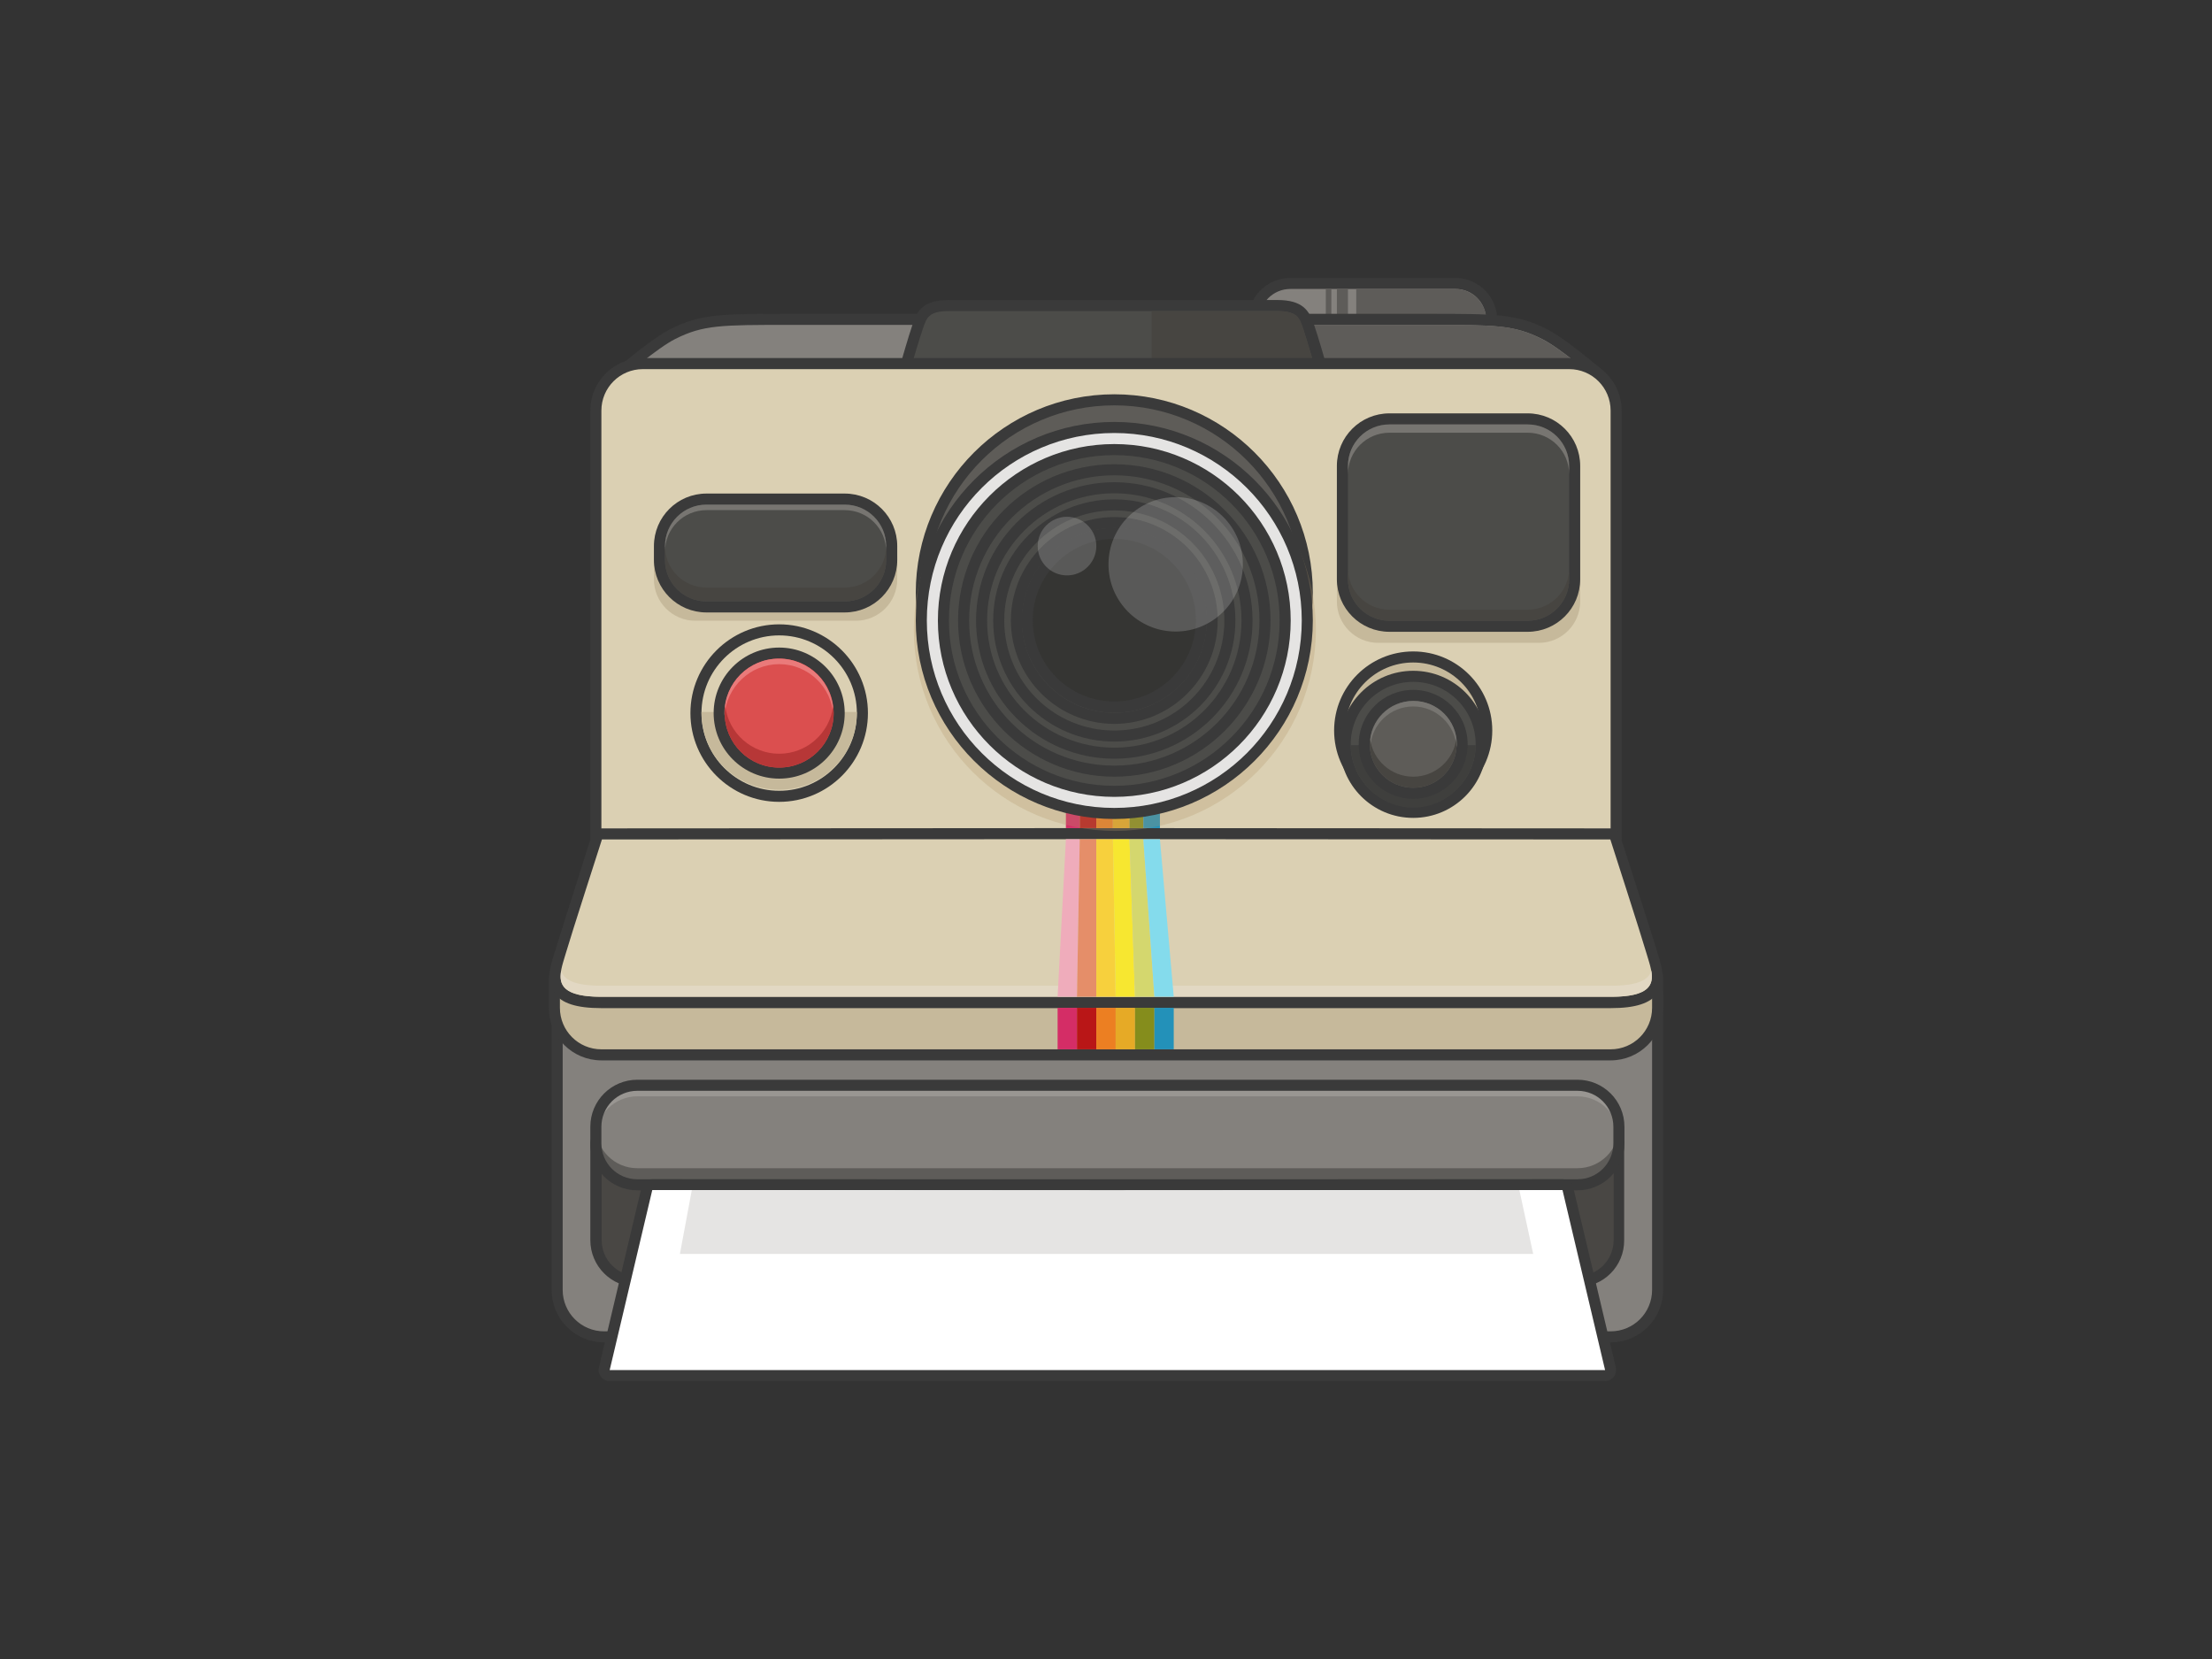 <?xml version="1.0" encoding="utf-8"?>
<!-- Generator: Adobe Illustrator 23.0.1, SVG Export Plug-In . SVG Version: 6.00 Build 0)  -->
<svg version="1.1" id="Layer_1" xmlns="http://www.w3.org/2000/svg" xmlns:xlink="http://www.w3.org/1999/xlink" x="0px" y="0px"
	 viewBox="0 0 800 600" style="enable-background:new 0 0 800 600;" xml:space="preserve">
<rect x="0" y="0" width="800" height="600" fill="#333333" stroke="none"/>
<style type="text/css">
	.st0{fill:#84817D;}
	.st1{fill:#3A3A3A;}
	.st2{fill:#494744;}
	.st3{fill:#999692;}
	.st4{fill:#5E5C59;}
	.st5{fill:#4C4C49;}
	.st6{fill:#474541;}
	.st7{fill:#DBD0B3;}
	.st8{fill:#C6B99B;}
	.st9{fill:#E2D8C3;}
	.st10{fill:#FFFFFF;}
	.st11{fill:#E5E4E3;}
	.st12{fill:#5E5C58;}
	.st13{fill:#D42D66;}
	.st14{fill:#B91617;}
	.st15{fill:#EC7F22;}
	.st16{fill:#E6AA26;}
	.st17{fill:#858D1C;}
	.st18{fill:#2391B9;}
	.st19{opacity:0.28;}
	.st20{fill:#B2986B;}
	.st21{fill:#353533;}
	.st22{fill:#DB4F4F;}
	.st23{fill:#EA7A7A;}
	.st24{fill:#B73737;}
	.st25{fill:#777571;}
	.st26{fill:#3F3F3D;}
	.st27{fill:#EFACBB;}
	.st28{fill:#E58E69;}
	.st29{fill:#F7D03D;}
	.st30{fill:#F7E730;}
	.st31{fill:#D4D76E;}
	.st32{fill:#84DBEC;}
	.st33{opacity:0.18;}
</style>
<g>
	<path class="st0" d="M218.5,483.5c-9.4,0-17-7.6-17-17v-106c0-9.4,7.6-17,17-17h363c9.6,0,18,7.9,18,17v106c0,9.4-7.6,17-17,17
		H218.5z"/>
	<path class="st1" d="M581.5,345.5c8.3,0,16,6.7,16,15v106c0,8.3-6.7,15-15,15h-364c-8.3,0-15-6.7-15-15v-106c0-8.3,6.7-15,15-15
		H581.5 M581.5,341.5h-363c-10.5,0-19,8.5-19,19v106c0,10.5,8.5,19,19,19h364c10.5,0,19-8.5,19-19v-106
		C601.5,350.2,592.3,341.5,581.5,341.5z"/>
	<path class="st2" d="M585.5,448.5c0,8.3-6.7,15-15,15h-340c-8.3,0-15-6.7-15-15v-34c0-8.3,6.7-7,15-7h340c8.3,0,15-1.3,15,7V448.5z
		"/>
	<path class="st1" d="M570.5,465.5h-340c-9.4,0-17-7.6-17-17v-34c0-9.1,7.4-9.1,11.4-9.1c0.8,0,1.7,0,2.6,0c0.9,0,1.9,0,2.9,0h340
		c1,0,2,0,2.9,0s1.8,0,2.6,0c4,0,11.5,0,11.5,9.1v34C587.5,457.9,579.9,465.5,570.5,465.5z M225,409.4c-6,0-7.4,1-7.4,5.1v34
		c0,7.2,5.8,13,13,13h340c7.2,0,13-5.8,13-13v-34c0-4.1-1.5-5.1-7.5-5.1c-0.8,0-1.7,0-2.6,0c-1,0-2,0-3,0h-340c-1,0-2,0-3,0
		C226.6,409.4,225.8,409.4,225,409.4L225,409.4z"/>
	<path class="st0" d="M585.5,413.5c0,8.3-6.7,15-15,15h-340c-8.3,0-15-6.7-15-15v-6c0-8.3,6.7-15,15-15h340c8.3,0,15,6.7,15,15
		V413.5z"/>
	<path class="st3" d="M570.5,392.5h-340c-8.3,0-15,6.7-15,15v4c0-8.3,6.7-15,15-15h340c8.3,0,15,6.7,15,15v-4
		C585.5,399.2,578.8,392.5,570.5,392.5z"/>
	<path class="st4" d="M570.5,422.5h-340c-8.3,0-15-6.7-15-15v6c0,8.3,6.7,15,15,15h340c8.3,0,15-6.7,15-15v-6
		C585.5,415.8,578.8,422.5,570.5,422.5z"/>
	<path class="st1" d="M570.5,430.5h-340c-9.4,0-17-7.6-17-17v-6c0-9.4,7.6-17,17-17h340c9.4,0,17,7.6,17,17v6
		C587.5,422.9,579.9,430.5,570.5,430.5z M230.5,394.5c-7.2,0-13,5.8-13,13v6c0,7.2,5.8,13,13,13h340c7.2,0,13-5.8,13-13v-6
		c0-7.2-5.8-13-13-13H230.5z"/>
	<path class="st0" d="M466.8,129.5c-7.3,0-13.3-5.9-13.3-13.3v-0.5c0-7.3,5.9-13.3,13.3-13.3h59.5c7.3,0,13.3,5.9,13.3,13.3v0.5
		c0,7.3-5.9,13.3-13.3,13.3H466.8z"/>
	<path class="st1" d="M526.4,104.5c6.2,0,11.1,5,11.1,11.3v0.5c0,6.2-5,11.3-11.3,11.3h-59.5c-6.2,0-11.3-5-11.3-11.3v-0.5
		c0-6.2,5-11.3,11.3-11.3H526.4 M526.2,100.5h-59.5c-8.4,0-15.3,6.8-15.3,15.3v0.5c0,8.4,6.8,15.3,15.3,15.3h59.5
		c8.4,0,15.3-6.8,15.3-15.3v-0.5C541.5,107.3,534.7,100.5,526.2,100.5z"/>
	<path class="st4" d="M526.2,104.5h-35.7v13h46.9c0-0.4,0.1-0.8,0.1-1.3v-0.5C537.5,109.5,532.5,104.5,526.2,104.5z"/>
	<rect x="483.5" y="104.5" class="st4" width="4" height="12"/>
	<rect x="479.5" y="104.5" class="st4" width="2" height="12"/>
	<path class="st0" d="M225.4,138.5c-0.8,0-1.6-0.5-1.9-1.3c-0.3-0.8-0.1-1.7,0.6-2.2c0.5-0.4,12.6-10.9,19.3-14.2
		c10.6-5.3,17.3-5.3,42.2-5.3h230.8c24.9,0,31.6,0,42.2,5.3c6.6,3.3,18.8,13.7,19.3,14.2c0.6,0.6,0.9,1.4,0.6,2.2
		c-0.3,0.8-1,1.3-1.9,1.3l-174.1-3h-3C399.5,135.5,225.5,138.5,225.4,138.5L225.4,138.5z"/>
	<path class="st1" d="M516.4,117.5c24.6,0,31.1,0,41.3,5.1c6.5,3.2,18.8,13.9,18.8,13.9l-174-3h-3l-174.1,3c0,0,12.4-10.7,18.8-13.9
		c10.1-5.1,16.7-5.1,41.3-5.1H516.4 M516.4,113.5H285.6c-24.7,0-32.1,0-43.1,5.5c-6.8,3.4-19.1,14-19.7,14.5
		c-1.3,1.1-1.7,2.9-1.1,4.5c0.6,1.6,2.1,2.6,3.7,2.6h0.1l174-3h2.9l174,3h0.1c1.7,0,3.1-1,3.7-2.6c0.6-1.6,0.2-3.4-1.1-4.5
		c-0.5-0.4-12.8-11-19.7-14.5C548.5,113.5,541,113.5,516.4,113.5L516.4,113.5z"/>
	<path class="st4" d="M516.4,117.5H400.5v16h2l174,3c0,0-12.4-10.7-18.9-13.9C547.5,117.5,541,117.5,516.4,117.5L516.4,117.5z"/>
	<path class="st5" d="M407.1,133.4c-0.2,0.1-0.4,0.1-0.6,0.1l-4-0.1l-4,0.1c-0.2,0-0.4,0-0.6-0.1l-68.3,1c-0.6,0-1.2-0.3-1.6-0.8
		s-0.5-1.2-0.3-1.8c0.1-0.4,3-10,4.2-13.7l0.1-0.3c1.5-4.3,3.1-7.3,11.2-7.3h118.7c8.1,0,9.7,3,11.2,7.3l0.1,0.4
		c1.2,3.7,4.1,13.4,4.2,13.8c0.2,0.6,0.1,1.3-0.3,1.8s-1,0.8-1.6,0.8C475.4,134.5,407.1,133.4,407.1,133.4L407.1,133.4z"/>
	<path class="st1" d="M461.7,112.5c7.5,0,8.2,2.6,9.5,6.3s4.2,13.7,4.2,13.7l-68.9-1.1v0.1l-4-0.1l-4,0.1v-0.1l-68.9,1
		c0,0,2.9-9.9,4.2-13.6s1.9-6.3,9.4-6.3h118.3 M461.9,108.5H343.2c-9.4,0-11.5,3.9-13.1,8.7l-0.1,0.3c-1.3,3.7-4.1,13.4-4.2,13.8
		c-0.4,1.2-0.1,2.6,0.6,3.6c0.8,1,1.9,1.6,3.2,1.6h0.1l68-1.1c0.3,0.1,0.6,0.1,0.9,0.1h0.1l4-0.1l3.9,0.1h0.1c0.3,0,0.6,0,0.8-0.1
		l68,1.1h0.1c1.2,0,2.4-0.6,3.2-1.6c0.8-1,1-2.3,0.7-3.5c-0.1-0.4-2.9-10.1-4.2-13.8l-0.1-0.4C473.4,112.4,471.3,108.5,461.9,108.5
		L461.9,108.5z"/>
	<path class="st6" d="M475.4,132.4c-0.2-0.7-2.9-10.1-4.1-13.6c-1.2-3.7-1.9-6.3-9.4-6.3h-45.4v19L475.4,132.4L475.4,132.4z"/>
	<path class="st7" d="M217.5,305.5c-1.1,0-2-0.9-2-2v-155c0-9.4,7.6-17,17-17h335c9.4,0,17,7.6,17,17v155c0,1.1-0.9,2-2,2H217.5z"/>
	<path class="st1" d="M567.5,133.5c8.3,0,15,6.7,15,15v155h-365v-155c0-8.3,6.7-15,15-15H567.5 M567.5,129.5h-335
		c-10.5,0-19,8.5-19,19v155c0,2.2,1.8,4,4,4h365c2.2,0,4-1.8,4-4v-155C586.5,138,578,129.5,567.5,129.5z"/>
	<path class="st8" d="M571.5,217.5c0,8.3-6.7,15-15,15h-58c-8.3,0-15-6.7-15-15v-29c0-8.3,6.7-15,15-15h58c8.3,0,15,6.7,15,15V217.5
		z"/>
	<path class="st8" d="M324.5,209.5c0,8.3-6.7,15-15,15h-58c-8.3,0-15-6.7-15-15v-8c0-8.3,6.7-15,15-15h58c8.3,0,15,6.7,15,15V209.5z
		"/>
	<path class="st8" d="M217.5,381.5c-9.4,0-17-7.6-17-17v-11c0-1.1,0.9-2,2-2h395c1.1,0,2,0.9,2,2v11c0,9.4-7.6,17-17,17H217.5z"/>
	<path class="st1" d="M597.5,353.5v11c0,8.3-6.7,15-15,15h-365c-8.3,0-15-6.7-15-15v-11H597.5 M597.5,349.5h-395c-2.2,0-4,1.8-4,4
		v11c0,10.5,8.5,19,19,19h365c10.5,0,19-8.5,19-19v-11C601.5,351.3,599.7,349.5,597.5,349.5z"/>
	<path class="st7" d="M217.5,362.5c-8.1,0-13-1.5-15.3-4.6c-2.6-3.5-1.2-8,0.1-12c0.1-0.4,0.3-0.9,0.4-1.3
		c2.2-7.2,13.1-41.3,13.2-41.7c0.3-0.8,1-1.4,1.9-1.4l172.6-0.1h0.1h18h0.1l173.8,0.1c0.9,0,1.6,0.6,1.9,1.4
		c0.1,0.3,11.1,34.5,13.2,41.7c0.1,0.4,0.3,0.9,0.4,1.3c1.2,4,2.6,8.5,0.1,12c-2.3,3.1-7.2,4.6-15.3,4.6H217.5L217.5,362.5z"/>
	<path class="st1" d="M408.5,303.5L408.5,303.5l173.9,0.1c0,0,11.1,34.4,13.2,41.6s5.9,15.3-12.9,15.3H217.5
		c-18.8,0-15.1-8.1-13-15.3s13.2-41.6,13.2-41.6l172.8-0.1l0,0h9H408.5 M408.5,299.5h-9h-9c-0.1,0-0.1,0-0.2,0l-172.6,0.1
		c-1.7,0-3.3,1.1-3.8,2.8c-0.4,1.4-11,34.5-13.2,41.7c-0.1,0.4-0.3,0.8-0.4,1.3c-1.3,4.2-2.9,9.5,0.2,13.8c2.7,3.7,8.1,5.4,16.9,5.4
		h365.2c8.8,0,14.2-1.7,16.9-5.4c3.2-4.3,1.5-9.5,0.2-13.8c-0.1-0.4-0.3-0.9-0.4-1.3c-2.2-7.2-12.8-40.3-13.3-41.7
		c-0.5-1.7-2.1-2.8-3.8-2.8L408.5,299.5C408.6,299.5,408.6,299.5,408.5,299.5L408.5,299.5z"/>
	<path class="st9" d="M582.7,356.5H217.5c-10.1,0-13.7-2.3-14.5-5.5c-1,5.2,0.7,9.5,14.5,9.5h365.2c13.8,0,15.5-4.3,14.5-9.5
		C596.4,354.2,592.7,356.5,582.7,356.5z"/>
	<path class="st10" d="M220.6,497.5c-0.6,0-1.2-0.3-1.6-0.8c-0.4-0.5-0.5-1.1-0.4-1.7l15.4-65.1c0.2-0.9,1-1.5,1.9-1.5l164.6,0.1
		l164.6-0.1c0.9,0,1.7,0.6,1.9,1.5l15.4,65.1c0.1,0.6,0,1.2-0.4,1.7s-1,0.8-1.6,0.8H220.6L220.6,497.5z"/>
	<path class="st1" d="M565.1,430.4l15.4,65.1h-360l15.4-65.1l164.6,0.1L565.1,430.4 M565.1,426.5L565.1,426.5l-164.6,0.1l-164.6-0.1
		l0,0c-1.9,0-3.5,1.2-3.9,3l-15.4,65.1c-0.3,1.2,0,2.4,0.8,3.4s1.9,1.5,3.1,1.5h360c1.2,0,2.4-0.6,3.1-1.5c0.8-1,1-2.2,0.8-3.4
		L569,429.5C568.6,427.7,567,426.5,565.1,426.5L565.1,426.5z"/>
	<polygon class="st11" points="549.5,430.4 400.5,430.5 250.2,430.4 245.9,453.5 554.5,453.5 	"/>
	<path class="st12" d="M403,284.1c-38.5,0-69.8-31.3-69.8-69.8s31.3-69.8,69.8-69.8s69.8,31.3,69.8,69.8S441.5,284.1,403,284.1z"/>
	<path class="st1" d="M403,146.6c37.4,0,67.8,30.3,67.8,67.8s-30.3,67.8-67.8,67.8c-37.4,0-67.8-30.3-67.8-67.8
		S365.6,146.6,403,146.6 M403,142.6c-39.6,0-71.8,32.2-71.8,71.8s32.2,71.8,71.8,71.8s71.8-32.2,71.8-71.8S442.6,142.6,403,142.6z"
		/>
	<rect x="385.5" y="281.5" class="st13" width="5" height="18"/>
	<rect x="390.5" y="281.5" class="st14" width="6" height="18"/>
	<rect x="396.5" y="281.5" class="st15" width="6" height="18"/>
	<rect x="402.5" y="281.5" class="st16" width="6" height="18"/>
	<rect x="408.5" y="281.5" class="st17" width="5" height="18"/>
	<rect x="413.5" y="281.5" class="st18" width="6" height="18"/>
	<g class="st19">
		<circle class="st20" cx="403.2" cy="227.8" r="72.7"/>
	</g>
	<path class="st11" d="M403,294.1c-38.5,0-69.8-31.3-69.8-69.8s31.3-69.8,69.8-69.8s69.8,31.3,69.8,69.8S441.5,294.1,403,294.1z"/>
	<path class="st1" d="M403,156.6c37.4,0,67.8,30.3,67.8,67.8s-30.3,67.8-67.8,67.8c-37.4,0-67.8-30.3-67.8-67.8
		S365.6,156.6,403,156.6 M403,152.6c-39.6,0-71.8,32.2-71.8,71.8s32.2,71.8,71.8,71.8s71.8-32.2,71.8-71.8S442.6,152.6,403,152.6z"
		/>
	<path class="st5" d="M403,286.2c-34.1,0-61.8-27.7-61.8-61.8s27.7-61.8,61.8-61.8s61.8,27.7,61.8,61.8S437.1,286.2,403,286.2z"/>
	<path class="st1" d="M403,164.6c33,0,59.8,26.8,59.8,59.8S436,284.2,403,284.2s-59.8-26.8-59.8-59.8S370,164.6,403,164.6
		 M403,160.6c-35.2,0-63.8,28.6-63.8,63.8s28.6,63.8,63.8,63.8s63.8-28.6,63.8-63.8S438.2,160.6,403,160.6z"/>
	<path class="st5" d="M403,278.9c-30.1,0-54.5-24.5-54.5-54.5s24.5-54.5,54.5-54.5c30.1,0,54.5,24.5,54.5,54.5
		S433.1,278.9,403,278.9z"/>
	<path class="st1" d="M403,171.9c29,0,52.5,23.5,52.5,52.5S432,276.9,403,276.9s-52.5-23.5-52.5-52.5S374,171.9,403,171.9
		 M403,167.9c-31.2,0-56.5,25.4-56.5,56.5s25.4,56.5,56.5,56.5c31.2,0,56.5-25.4,56.5-56.5S434.2,167.9,403,167.9z"/>
	<path class="st5" d="M403,272.4c-26.5,0-48-21.5-48-48s21.5-48,48-48s48,21.5,48,48S429.5,272.4,403,272.4z"/>
	<path class="st1" d="M403,178.4c25.4,0,46,20.6,46,46s-20.6,46-46,46s-46-20.6-46-46S377.6,178.4,403,178.4 M403,174.4
		c-27.6,0-50,22.4-50,50s22.4,50,50,50s50-22.4,50-50S430.6,174.4,403,174.4z"/>
	<path class="st5" d="M403,266.2c-23,0-41.8-18.7-41.8-41.8s18.7-41.8,41.8-41.8s41.8,18.7,41.8,41.8S426,266.2,403,266.2z"/>
	<path class="st1" d="M403,184.6c22,0,39.8,17.8,39.8,39.8S425,264.2,403,264.2s-39.8-17.8-39.8-39.8S381.1,184.6,403,184.6
		 M403,180.6c-24.1,0-43.8,19.6-43.8,43.8s19.6,43.8,43.8,43.8s43.8-19.6,43.8-43.8S427.2,180.6,403,180.6z"/>
	<path class="st5" d="M403,259.8c-19.5,0-35.4-15.9-35.4-35.4S383.5,189,403,189s35.4,15.9,35.4,35.4S422.5,259.8,403,259.8
		L403,259.8z"/>
	<path class="st1" d="M403,191c18.4,0,33.4,14.9,33.4,33.4c0,18.4-15,33.4-33.4,33.4s-33.4-14.9-33.4-33.4
		C369.6,206,384.6,191,403,191 M403,187c-20.6,0-37.4,16.8-37.4,37.4s16.8,37.4,37.4,37.4s37.4-16.8,37.4-37.4S423.6,187,403,187z"
		/>
	<path class="st21" d="M403,255.8c-17.3,0-31.5-14.1-31.5-31.4S385.6,193,403,193s31.5,14.1,31.5,31.4S420.4,255.8,403,255.8z"/>
	<path class="st1" d="M403,194.9c16.3,0,29.5,13.2,29.5,29.4s-13.2,29.4-29.5,29.4s-29.5-13.2-29.5-29.4S386.8,194.9,403,194.9
		 M403,190.9c-18.4,0-33.5,15-33.5,33.4s15,33.5,33.5,33.5s33.5-15,33.5-33.5S421.5,190.9,403,190.9L403,190.9z"/>
	<path class="st7" d="M281.8,288c-16.6,0-30.1-13.5-30.1-30.1s13.5-30.1,30.1-30.1s30.1,13.5,30.1,30.1S298.4,288,281.8,288z"/>
	<path class="st1" d="M281.8,229.8c15.5,0,28.1,12.6,28.1,28.1c0,15.5-12.6,28.1-28.1,28.1s-28.1-12.6-28.1-28.1
		S266.3,229.8,281.8,229.8 M281.8,225.8c-17.7,0-32.1,14.4-32.1,32.1c0,17.7,14.4,32.1,32.1,32.1s32.1-14.4,32.1-32.1
		S299.5,225.8,281.8,225.8z"/>
	<path class="st8" d="M253.7,257.5c0,16,12.6,28.1,28.1,28.1s28.1-12.1,28.1-28.1H253.7z"/>
	<path class="st22" d="M281.8,279.6c-12,0-21.7-9.7-21.7-21.7c0-12,9.7-21.7,21.7-21.7s21.7,9.7,21.7,21.7
		C303.5,269.9,293.8,279.6,281.8,279.6z"/>
	<path class="st1" d="M281.8,238.2c10.9,0,19.7,8.8,19.7,19.7c0,10.9-8.8,19.7-19.7,19.7s-19.7-8.8-19.7-19.7
		C262.1,247,270.9,238.2,281.8,238.2 M281.8,234.2c-13.1,0-23.7,10.6-23.7,23.7s10.6,23.7,23.7,23.7s23.7-10.6,23.7-23.7
		C305.5,244.9,294.9,234.2,281.8,234.2z"/>
	<path class="st23" d="M281.8,240.2c10.5,0,19.1,8.3,19.6,18.7c0-0.3,0-0.7,0-1c0-10.9-8.8-19.7-19.7-19.7S262,247,262,257.9
		c0,0.3,0,0.7,0,1C262.7,248.5,271.3,240.2,281.8,240.2L281.8,240.2z"/>
	<path class="st24" d="M281.8,272.6c-10,0-18.3-7.5-19.5-17.2c-0.1,0.8-0.2,1.7-0.2,2.5c0,10.9,8.8,19.7,19.7,19.7
		s19.7-8.8,19.7-19.7c0-0.8-0.1-1.7-0.2-2.5C300.1,265.1,291.8,272.6,281.8,272.6L281.8,272.6z"/>
	<path class="st5" d="M502.5,226.5c-9.4,0-17-7.6-17-17v-41c0-9.4,7.6-17,17-17h50c9.4,0,17,7.6,17,17v41c0,9.4-7.6,17-17,17H502.5z
		"/>
	<path class="st1" d="M552.5,153.5c8.3,0,15,6.7,15,15v41c0,8.3-6.7,15-15,15h-50c-8.3,0-15-6.7-15-15v-41c0-8.3,6.7-15,15-15H552.5
		 M552.5,149.5h-50c-10.5,0-19,8.5-19,19v41c0,10.5,8.5,19,19,19h50c10.5,0,19-8.5,19-19v-41C571.5,158,563,149.5,552.5,149.5z"/>
	<path class="st25" d="M552.5,153.5h-50c-8.3,0-15,6.7-15,15v3c0-8.3,6.7-15,15-15h50c8.3,0,15,6.7,15,15v-3
		C567.5,160.2,560.8,153.5,552.5,153.5z"/>
	<path class="st6" d="M552.5,220.5h-50c-8.3,0-15-6.7-15-15v4c0,8.3,6.7,15,15,15h50c8.3,0,15-6.7,15-15v-4
		C567.5,213.8,560.8,220.5,552.5,220.5z"/>
	<path class="st5" d="M255.5,219.5c-9.4,0-17-7.6-17-17v-5c0-9.4,7.6-17,17-17h50c9.4,0,17,7.6,17,17v5c0,9.4-7.6,17-17,17H255.5z"
		/>
	<path class="st1" d="M305.5,182.5c8.3,0,15,6.7,15,15v5c0,8.3-6.7,15-15,15h-50c-8.3,0-15-6.7-15-15v-5c0-8.3,6.7-15,15-15H305.5
		 M305.5,178.5h-50c-10.5,0-19,8.5-19,19v5c0,10.5,8.5,19,19,19h50c10.5,0,19-8.5,19-19v-5C324.5,187,316,178.5,305.5,178.5z"/>
	<path class="st25" d="M305.5,182.5h-50c-8.3,0-15,6.7-15,15v2c0-8.3,6.7-15,15-15h50c8.3,0,15,6.7,15,15v-2
		C320.5,189.2,313.8,182.5,305.5,182.5z"/>
	<path class="st6" d="M305.5,212.5h-50c-8.3,0-15-6.7-15-15v5c0,8.3,6.7,15,15,15h50c8.3,0,15-6.7,15-15v-5
		C320.5,205.8,313.8,212.5,305.5,212.5z"/>
	<path class="st8" d="M511.1,290.8c-14.7,0-26.6-11.9-26.6-26.6s11.9-26.6,26.6-26.6c14.7,0,26.6,11.9,26.6,26.6
		C537.8,278.9,525.8,290.8,511.1,290.8L511.1,290.8z"/>
	<path class="st1" d="M511.1,239.6c13.6,0,24.6,11,24.6,24.6c0,13.6-11,24.6-24.6,24.6s-24.6-11-24.6-24.6
		C486.5,250.6,497.5,239.6,511.1,239.6 M511.1,235.6c-15.8,0-28.6,12.8-28.6,28.6c0,15.8,12.8,28.6,28.6,28.6s28.6-12.8,28.6-28.6
		S526.9,235.6,511.1,235.6z"/>
	<path class="st5" d="M511.1,293.8c-13.6,0-24.6-11-24.6-24.6c0-13.6,11-24.6,24.6-24.6s24.6,11.1,24.6,24.6
		C535.8,282.8,524.7,293.8,511.1,293.8L511.1,293.8z"/>
	<path class="st1" d="M511.1,246.6c12.5,0,22.6,10.1,22.6,22.6s-10.1,22.6-22.6,22.6s-22.6-10.1-22.6-22.6S498.6,246.6,511.1,246.6
		 M511.1,242.6c-14.7,0-26.6,11.9-26.6,26.6c0,14.7,11.9,26.6,26.6,26.6c14.7,0,26.6-11.9,26.6-26.6
		C537.8,254.5,525.8,242.6,511.1,242.6z"/>
	<path class="st26" d="M488.5,269.5c0,12,10.1,22.6,22.6,22.6c12.5,0,22.6-10.6,22.6-22.6H488.5L488.5,269.5z"/>
	<path class="st12" d="M511.1,286.9c-9.8,0-17.7-7.9-17.7-17.7s7.9-17.7,17.7-17.7s17.7,7.9,17.7,17.7S520.9,286.9,511.1,286.9
		L511.1,286.9z"/>
	<path class="st1" d="M511.1,253.5c8.7,0,15.7,7,15.7,15.7s-7,15.7-15.7,15.7s-15.7-7-15.7-15.7S502.4,253.5,511.1,253.5
		 M511.1,249.5c-10.9,0-19.7,8.8-19.7,19.7s8.8,19.7,19.7,19.7c10.9,0,19.7-8.8,19.7-19.7S522,249.5,511.1,249.5z"/>
	<path class="st25" d="M511.1,255.5c8.3,0,15.1,6.5,15.7,14.7c0-0.3,0.1-0.7,0.1-1c0-8.7-7-15.7-15.7-15.7s-15.7,7-15.7,15.7
		c0,0.3,0,0.7,0.1,1C496,262,502.8,255.5,511.1,255.5L511.1,255.5z"/>
	<path class="st6" d="M511.1,280.9c-8,0-14.6-6-15.6-13.7c-0.1,0.7-0.1,1.3-0.1,2c0,8.7,7,15.7,15.7,15.7c8.7,0,15.7-7,15.7-15.7
		c0-0.7-0.1-1.3-0.1-2C525.7,274.9,519.1,280.9,511.1,280.9L511.1,280.9z"/>
	<rect x="382.5" y="364.5" class="st13" width="7" height="15"/>
	<rect x="389.5" y="364.5" class="st14" width="7" height="15"/>
	<rect x="396.5" y="364.5" class="st15" width="7" height="15"/>
	<rect x="403.5" y="364.5" class="st16" width="7" height="15"/>
	<rect x="410.5" y="364.5" class="st17" width="7" height="15"/>
	<rect x="417.5" y="364.5" class="st18" width="7" height="15"/>
	<polygon class="st27" points="382.5,360.5 385.5,303.5 390.5,303.5 389.5,360.5 	"/>
	<polygon class="st28" points="396.5,360.5 389.5,360.5 390.5,303.5 396.5,303.5 	"/>
	<polygon class="st29" points="403.5,360.5 396.5,360.5 396.5,303.5 402.5,303.5 	"/>
	<polygon class="st30" points="408.5,303.5 410.5,360.5 403.5,360.5 402.5,303.5 	"/>
	<polygon class="st31" points="413.5,303.5 417.5,360.5 410.5,360.5 408.5,303.5 	"/>
	<polygon class="st32" points="419.5,303.5 413.5,303.5 417.5,360.5 424.5,360.5 	"/>
	<g class="st33">
		<circle class="st10" cx="425.2" cy="204.1" r="24.3"/>
	</g>
	<g class="st33">
		<circle class="st10" cx="385.9" cy="197.5" r="10.6"/>
	</g>
</g>
</svg>

